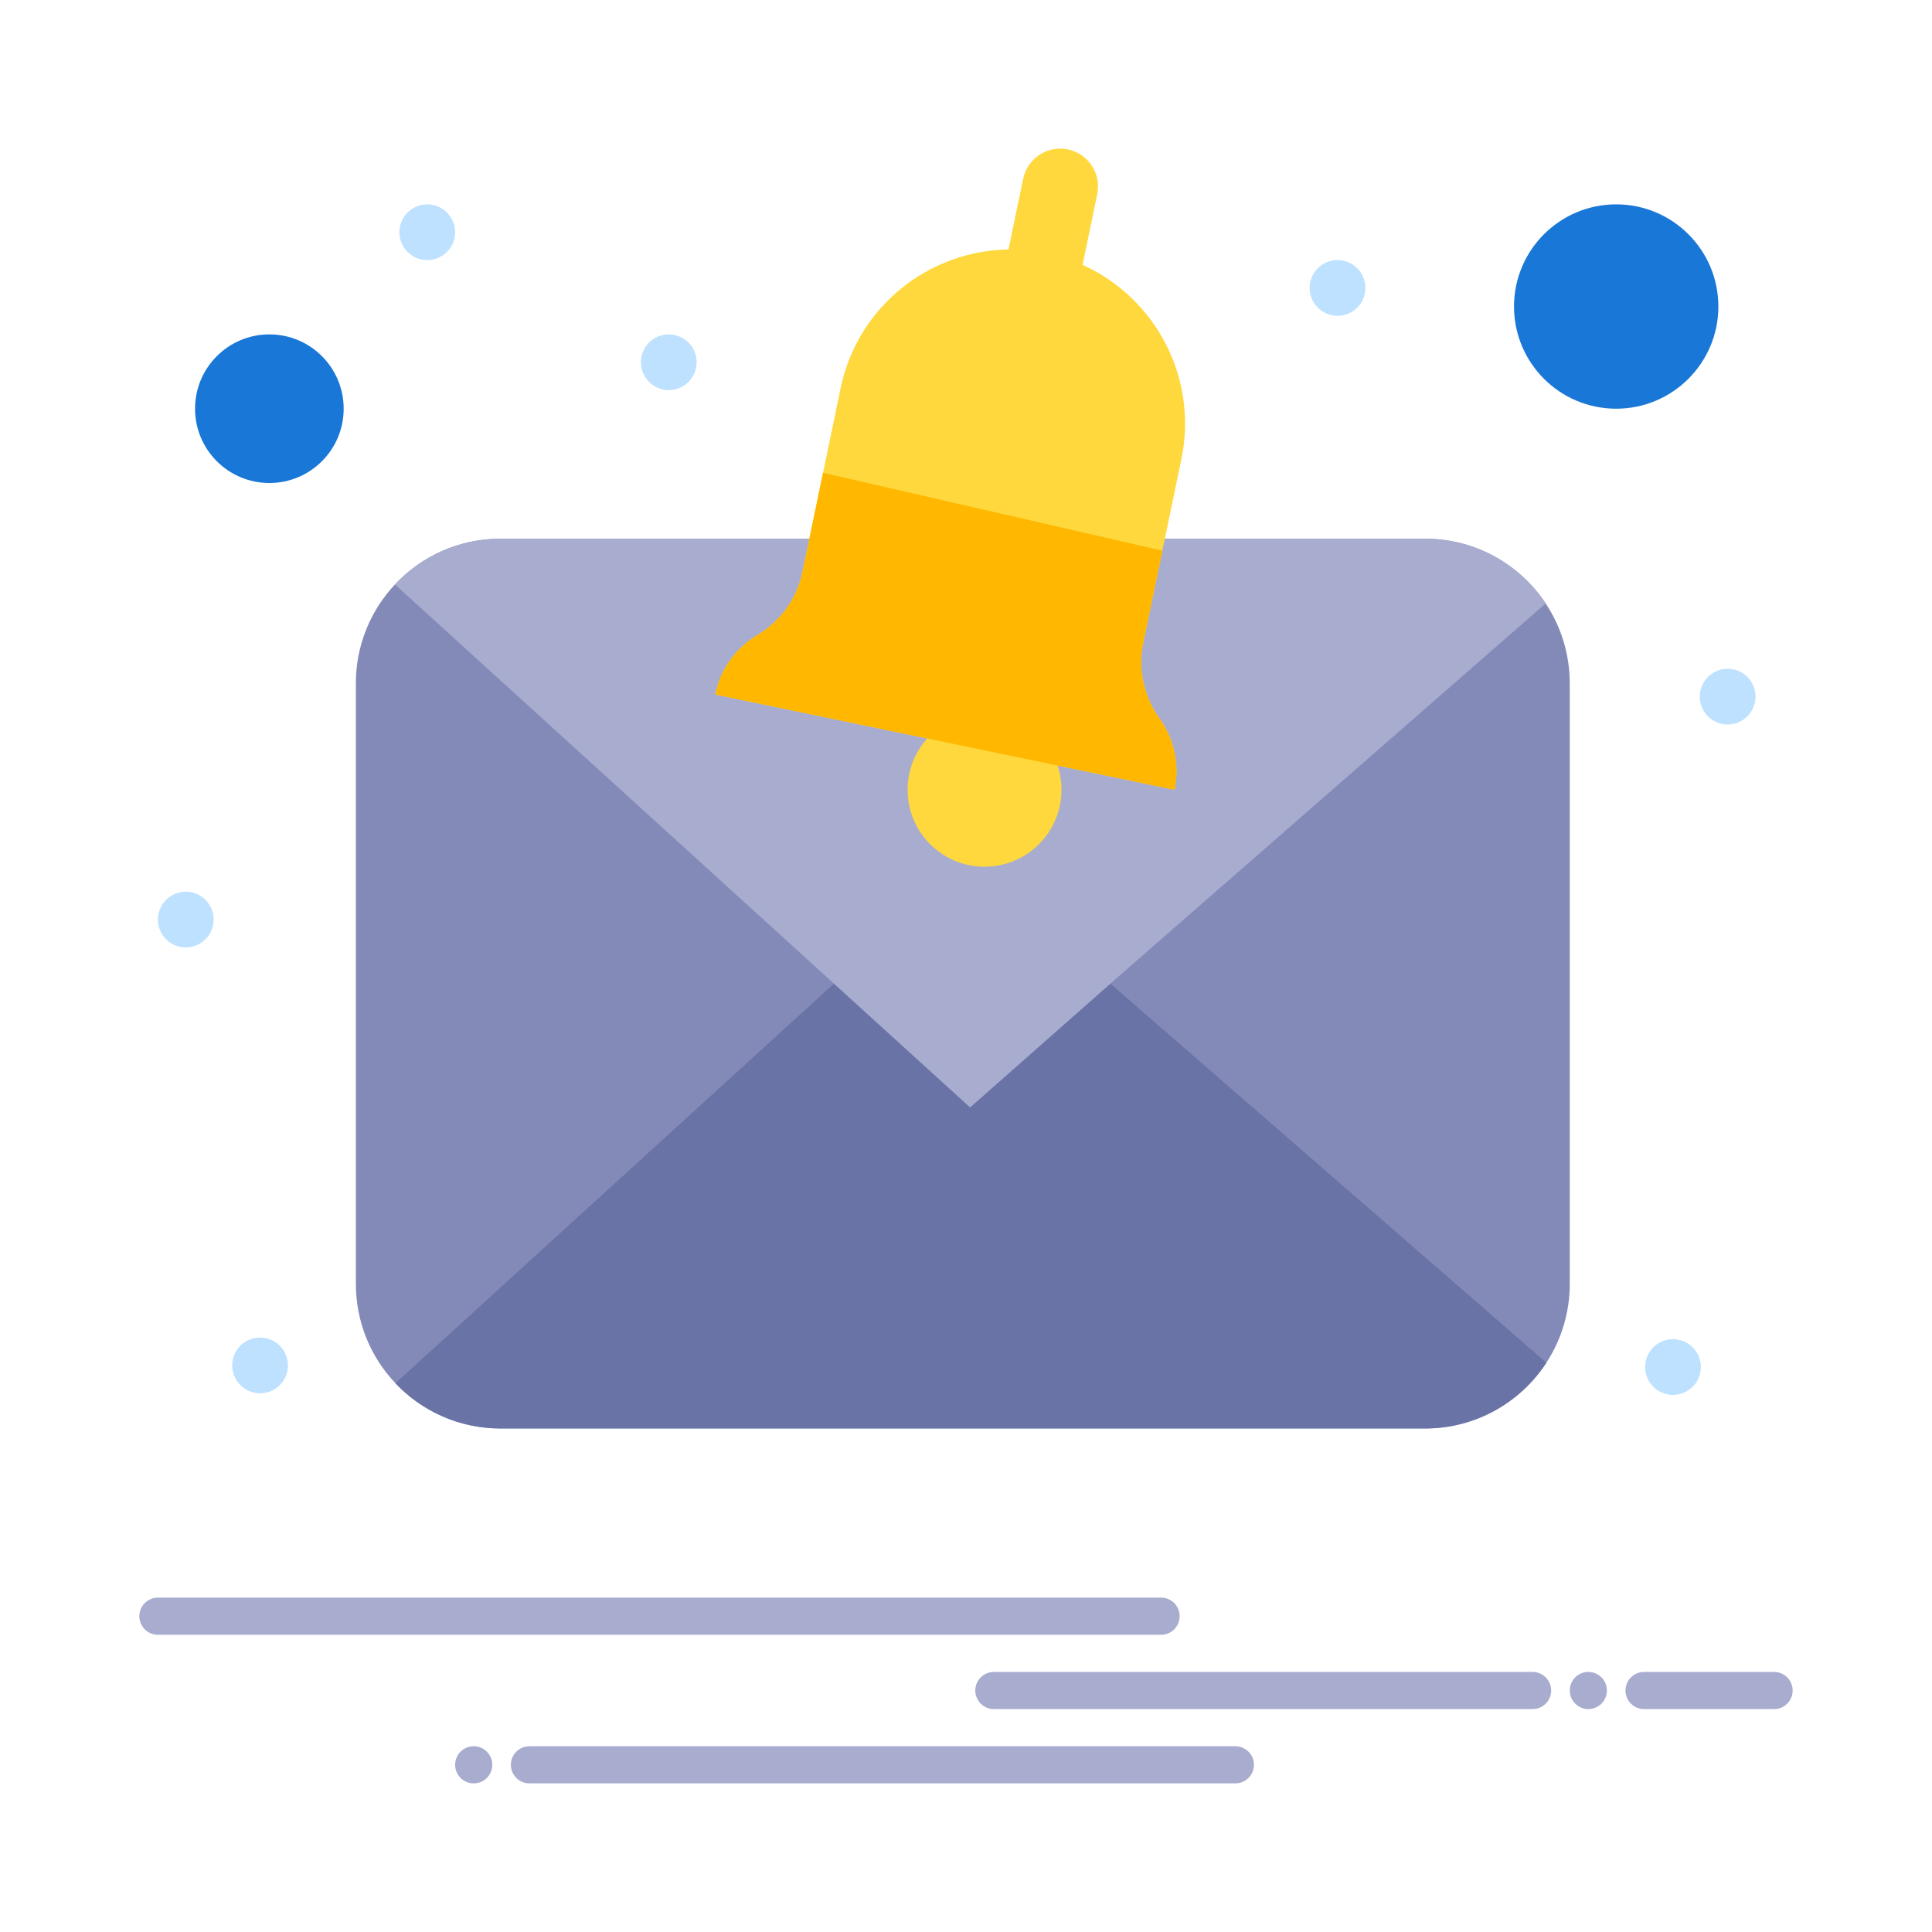 <svg width="300" height="300" viewBox="0 0 300 300" fill="none" xmlns="http://www.w3.org/2000/svg">
<path d="M240.012 93.699C235.99 87.641 229.113 83.655 221.297 83.655H77.712C71.25 83.655 65.423 86.384 61.327 90.757C57.42 94.913 55.249 100.405 55.258 106.109V199.363C55.258 205.34 57.594 210.769 61.402 214.79C65.498 219.117 71.29 221.811 77.712 221.811H221.296C229.188 221.811 236.129 217.738 240.133 211.583C242.499 207.947 243.756 203.701 243.75 199.363V106.109C243.75 101.522 242.371 97.253 240.012 93.699Z" fill="#848AB8"/>
<path d="M61.408 214.784L129.496 152.736L150.64 171.953L172.419 152.736L240.012 211.501L240.133 211.582C236.129 217.738 229.189 221.811 221.297 221.811H77.712C71.29 221.811 65.498 219.117 61.402 214.79L61.408 214.784Z" fill="#6A73A5"/>
<path d="M221.296 83.655C229.113 83.655 235.99 87.641 240.011 93.699L172.419 152.736L150.64 171.953L129.496 152.736L61.327 90.757C65.423 86.384 71.25 83.655 77.712 83.655H221.296Z" fill="#A8ACCF"/>
<path d="M250.962 63.463C259.724 63.463 266.827 56.359 266.827 47.597C266.827 38.835 259.724 31.732 250.962 31.732C242.199 31.732 235.096 38.835 235.096 47.597C235.096 56.359 242.199 63.463 250.962 63.463Z" fill="#1977D7"/>
<path d="M41.827 51.924C48.202 51.924 53.365 57.088 53.365 63.463C53.365 69.838 48.202 75.001 41.827 75.001C35.452 75.001 30.288 69.838 30.288 63.463C30.288 57.088 35.452 51.924 41.827 51.924Z" fill="#1977D7"/>
<path d="M180.49 85.507L180.877 83.655L183.451 71.257C186.069 58.622 179.4 46.218 168.099 41.13L170.378 30.145C171.04 26.972 168.998 23.863 165.82 23.199C162.647 22.541 159.537 24.584 158.874 27.763L156.595 38.742C144.203 38.909 133.149 47.638 130.53 60.278L127.801 73.42L125.678 83.655L124.576 88.951C123.733 93.024 121.16 96.48 117.595 98.62C114.347 100.576 111.889 103.83 111.058 107.84L143.978 114.67C142.085 116.782 140.931 119.574 140.931 122.638C140.931 129.238 146.279 134.586 152.879 134.586C159.479 134.586 164.828 129.238 164.828 122.638C164.828 121.322 164.614 120.053 164.215 118.87L182.383 122.638C182.585 121.668 182.683 120.705 182.683 119.759C182.683 116.77 181.726 113.926 180.052 111.584C177.64 108.197 176.654 104.003 177.496 99.936L180.49 85.507Z" fill="#FFD83D"/>
<path d="M124.575 88.951L125.677 83.655L127.8 73.42L180.49 85.507L177.497 99.936C176.654 104.003 177.641 108.197 180.053 111.584C181.726 113.926 182.684 116.77 182.684 119.759C182.684 120.705 182.586 121.668 182.383 122.638L164.216 118.87L143.978 114.67L111.058 107.84C111.889 103.83 114.347 100.576 117.595 98.62C121.16 96.48 123.733 93.024 124.575 88.951Z" fill="#FFB700"/>
<path d="M269.458 104.015C271.754 104.672 273.087 107.067 272.429 109.363C271.771 111.659 269.377 112.992 267.081 112.334C264.785 111.682 263.452 109.282 264.11 106.986C264.762 104.69 267.162 103.357 269.458 104.015ZM260.971 208.115C263.267 208.772 264.6 211.166 263.942 213.463C263.285 215.759 260.89 217.092 258.594 216.434C256.298 215.776 254.965 213.382 255.623 211.085C256.275 208.79 258.675 207.457 260.971 208.115Z" fill="#BDE1FF"/>
<path d="M246.635 265.386C248.228 265.386 249.519 264.094 249.519 262.501C249.519 260.908 248.228 259.617 246.635 259.617C245.041 259.617 243.75 260.908 243.75 262.501C243.75 264.094 245.041 265.386 246.635 265.386Z" fill="#A8ACCF"/>
<path d="M208.881 40.553C211.177 41.211 212.51 43.605 211.852 45.901C211.194 48.197 208.8 49.53 206.504 48.872C204.208 48.22 202.875 45.82 203.533 43.524C204.185 41.228 206.585 39.895 208.881 40.553ZM105.035 52.092C107.331 52.743 108.663 55.144 108.006 57.44C107.348 59.736 104.954 61.069 102.658 60.411C100.362 59.753 99.029 57.359 99.686 55.063C100.338 52.767 102.738 51.434 105.035 52.092Z" fill="#BDE1FF"/>
<path d="M73.558 276.924C75.151 276.924 76.442 275.633 76.442 274.04C76.442 272.446 75.151 271.155 73.558 271.155C71.965 271.155 70.673 272.446 70.673 274.04C70.673 275.633 71.965 276.924 73.558 276.924Z" fill="#A8ACCF"/>
<path d="M67.535 31.899C69.831 32.557 71.163 34.951 70.506 37.247C69.848 39.544 67.454 40.876 65.158 40.218C62.862 39.566 61.529 37.166 62.187 34.87C62.839 32.574 65.239 31.241 67.535 31.899ZM41.573 207.861C43.869 208.518 45.202 210.913 44.544 213.209C43.887 215.505 41.492 216.838 39.196 216.18C36.9 215.528 35.567 213.128 36.225 210.832C36.877 208.536 39.277 207.203 41.573 207.861ZM30.035 138.63C32.331 139.282 33.663 141.682 33.006 143.978C32.348 146.274 29.954 147.607 27.658 146.949C25.362 146.292 24.029 143.897 24.687 141.601C25.338 139.305 27.738 137.972 30.035 138.63Z" fill="#BDE1FF"/>
<path d="M180.288 253.847H24.519C23.754 253.847 23.02 253.543 22.48 253.002C21.939 252.461 21.635 251.728 21.635 250.963C21.635 250.198 21.939 249.464 22.48 248.923C23.02 248.382 23.754 248.078 24.519 248.078H180.288C181.882 248.078 183.173 249.369 183.173 250.963C183.173 252.556 181.882 253.847 180.288 253.847ZM237.981 265.386H154.327C152.733 265.386 151.442 264.095 151.442 262.501C151.442 260.908 152.733 259.617 154.327 259.617H237.981C239.574 259.617 240.865 260.908 240.865 262.501C240.865 264.095 239.574 265.386 237.981 265.386ZM191.827 276.924H82.212C81.447 276.924 80.713 276.62 80.172 276.079C79.631 275.538 79.327 274.805 79.327 274.04C79.327 273.275 79.631 272.541 80.172 272C80.713 271.459 81.447 271.155 82.212 271.155H191.827C193.42 271.155 194.712 272.446 194.712 274.04C194.712 275.633 193.42 276.924 191.827 276.924ZM275.481 265.386H255.288C253.695 265.386 252.404 264.095 252.404 262.501C252.404 260.908 253.695 259.617 255.288 259.617H275.481C277.074 259.617 278.365 260.908 278.365 262.501C278.365 264.095 277.074 265.386 275.481 265.386Z" fill="#A8ACCF"/>
</svg>
